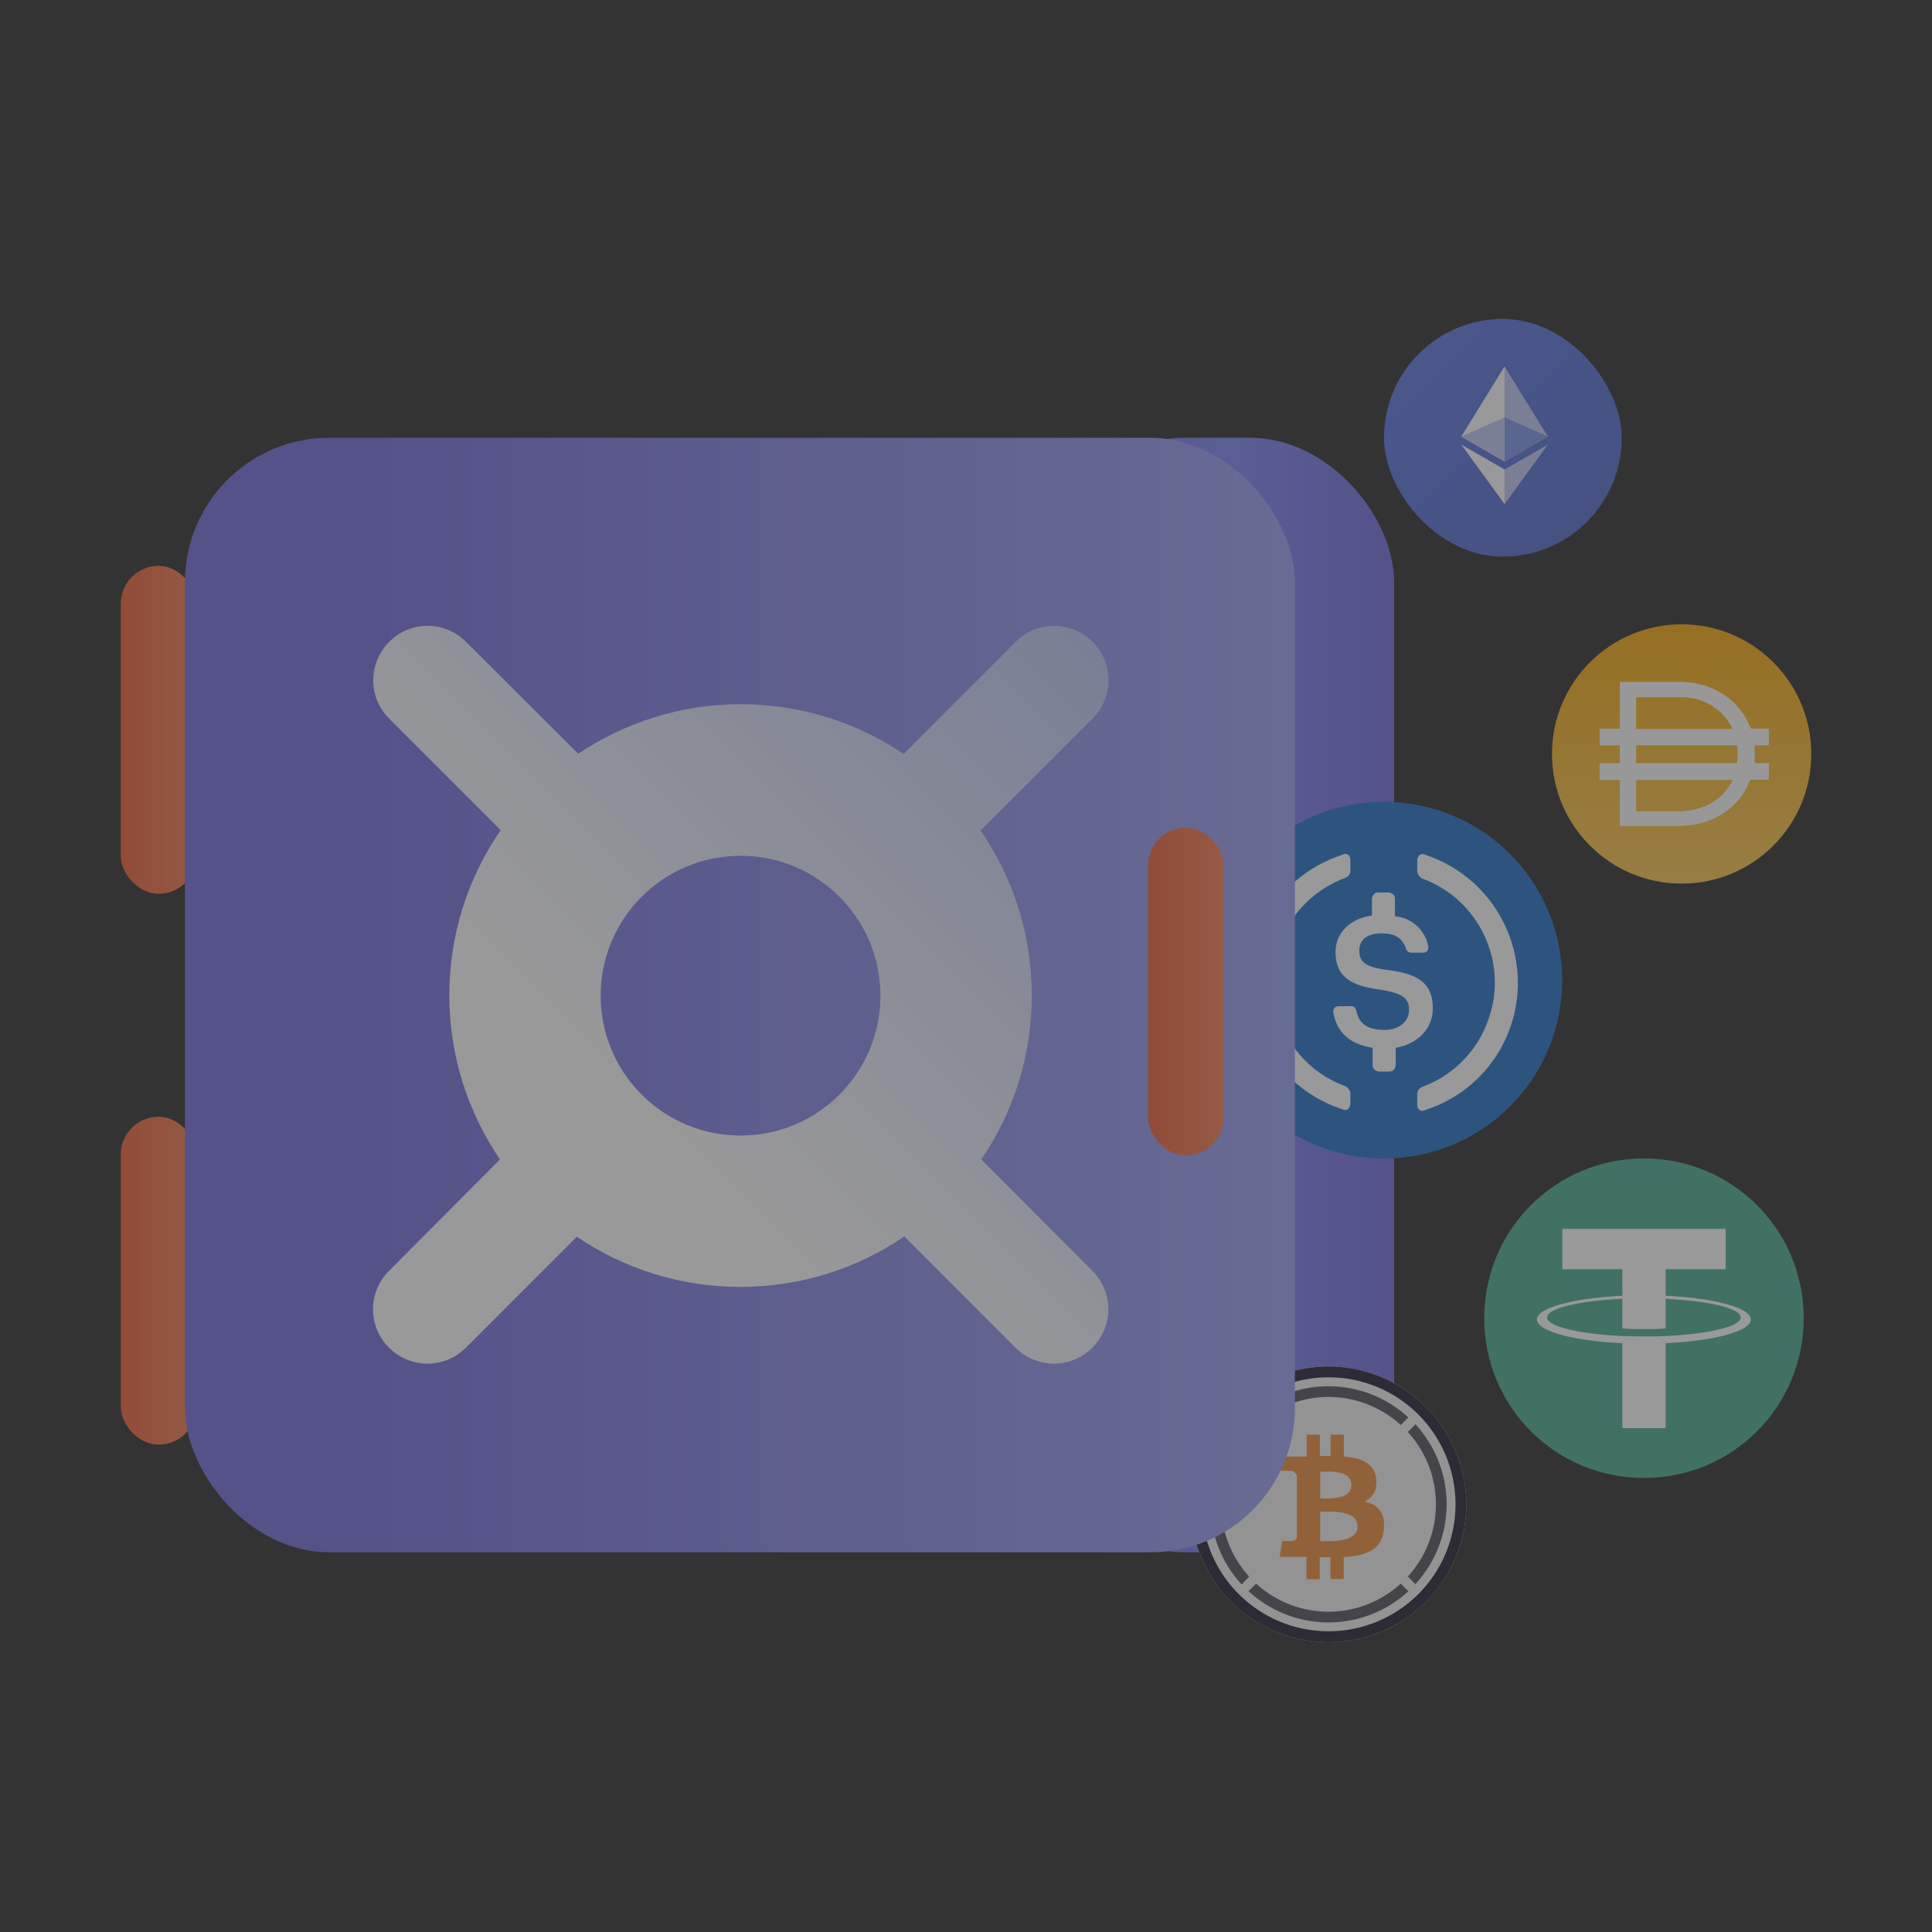 <svg width="134" height="134" viewBox="0 0 134 134" fill="none" xmlns="http://www.w3.org/2000/svg">
<rect x="0" y="0" width="134" height="134" fill="#333333" stroke="none"/>
<g opacity="0.5">
<mask id="mask0_1062_5513" style="mask-type:alpha" maskUnits="userSpaceOnUse" x="0" y="0" width="134" height="134">
<rect width="134" height="134" fill="#D9D9D9"/>
</mask>
<g mask="url(#mask0_1062_5513)">
<rect x="96.694" y="107.662" width="24.553" height="77.298" rx="10" transform="rotate(-180 96.694 107.662)" fill="url(#paint0_linear_1062_5513)"/>
<circle cx="92.14" cy="104.339" r="9.559" fill="#F4F4F4"/>
<path d="M98.17 98.792L97.645 99.317C98.898 100.687 99.593 102.476 99.593 104.332C99.593 106.188 98.898 107.977 97.645 109.347L98.17 109.872C99.563 108.361 100.337 106.381 100.337 104.326C100.337 102.271 99.563 100.291 98.17 98.78V98.792Z" fill="#5A5564"/>
<path d="M87.128 98.837C88.498 97.585 90.287 96.89 92.143 96.89C93.999 96.89 95.788 97.585 97.158 98.837L97.683 98.312C96.172 96.919 94.192 96.146 92.137 96.146C90.082 96.146 88.102 96.919 86.591 98.312L87.128 98.837Z" fill="#5A5564"/>
<path d="M86.641 109.351C85.389 107.982 84.696 106.194 84.696 104.339C84.696 102.484 85.389 100.696 86.641 99.327L86.116 98.802C84.723 100.313 83.949 102.293 83.949 104.348C83.949 106.403 84.723 108.383 86.116 109.894L86.641 109.351Z" fill="#5A5564"/>
<path d="M97.151 109.837C95.781 111.09 93.992 111.785 92.136 111.785C90.28 111.785 88.491 111.09 87.121 109.837L86.596 110.362C88.107 111.755 90.087 112.529 92.142 112.529C94.197 112.529 96.177 111.755 97.688 110.362L97.151 109.837Z" fill="#5A5564"/>
<path d="M95.454 102.588C95.349 101.493 94.404 101.125 93.209 101.013V99.505H92.285V100.985C92.041 100.985 91.793 100.985 91.546 100.985V99.505H90.629V101.024H88.755V102.012C88.755 102.012 89.438 102 89.427 102.012C89.55 101.999 89.674 102.034 89.772 102.109C89.87 102.185 89.934 102.296 89.952 102.418V106.576C89.95 106.619 89.938 106.661 89.919 106.7C89.9 106.739 89.873 106.773 89.84 106.801C89.808 106.83 89.77 106.852 89.73 106.866C89.689 106.88 89.645 106.885 89.602 106.882C89.615 106.892 88.93 106.882 88.93 106.882L88.755 107.986H90.612V109.529H91.536V108.009H92.274V109.522H93.2V107.997C94.761 107.902 95.849 107.517 95.985 106.056C96.096 104.88 95.543 104.355 94.659 104.144C95.196 103.879 95.529 103.389 95.454 102.588ZM94.159 105.874C94.159 107.022 92.192 106.891 91.566 106.891V104.854C92.192 104.856 94.159 104.675 94.159 105.874ZM93.73 103.004C93.73 104.054 92.089 103.927 91.567 103.927V102.075C92.089 102.075 93.73 101.911 93.73 103.004Z" fill="#F09242"/>
<path d="M92.138 113.898C90.247 113.898 88.4 113.337 86.828 112.287C85.256 111.236 84.031 109.743 83.308 107.997C82.585 106.25 82.395 104.328 82.764 102.474C83.133 100.62 84.044 98.917 85.38 97.58C86.717 96.243 88.42 95.333 90.274 94.964C92.128 94.595 94.05 94.784 95.797 95.508C97.543 96.231 99.036 97.456 100.087 99.028C101.137 100.599 101.698 102.447 101.699 104.338C101.699 105.593 101.452 106.836 100.971 107.997C100.491 109.157 99.787 110.211 98.899 111.099C98.011 111.986 96.957 112.691 95.797 113.171C94.637 113.651 93.393 113.899 92.138 113.898ZM92.138 95.526C90.396 95.527 88.694 96.045 87.246 97.013C85.799 97.982 84.671 99.358 84.005 100.967C83.34 102.577 83.166 104.347 83.506 106.055C83.847 107.764 84.686 109.332 85.918 110.564C87.149 111.795 88.719 112.634 90.427 112.973C92.135 113.313 93.906 113.139 95.515 112.472C97.124 111.806 98.499 110.677 99.468 109.23C100.435 107.782 100.952 106.079 100.953 104.338C100.954 103.18 100.726 102.034 100.283 100.964C99.84 99.894 99.191 98.923 98.372 98.104C97.553 97.286 96.581 96.637 95.512 96.195C94.442 95.752 93.295 95.525 92.138 95.526Z" fill="#2A233A"/>
<path d="M95.978 80.35C102.832 80.35 108.346 74.837 108.346 67.983C108.346 61.129 102.832 55.615 95.978 55.615C89.125 55.615 83.611 61.129 83.611 67.983C83.611 74.837 89.125 80.35 95.978 80.35Z" fill="#2775CA"/>
<path d="M99.379 69.941C99.379 68.137 98.297 67.519 96.133 67.261C94.587 67.055 94.278 66.643 94.278 65.921C94.278 65.2 94.793 64.736 95.824 64.736C96.751 64.736 97.267 65.045 97.524 65.818C97.576 65.973 97.73 66.076 97.885 66.076H98.709C98.915 66.076 99.07 65.921 99.07 65.715V65.664C98.864 64.53 97.936 63.654 96.751 63.551V62.314C96.751 62.108 96.597 61.953 96.339 61.902H95.566C95.36 61.902 95.205 62.056 95.154 62.314V63.499C93.608 63.706 92.629 64.736 92.629 66.025C92.629 67.725 93.659 68.395 95.824 68.653C97.267 68.91 97.73 69.219 97.73 70.044C97.73 70.868 97.009 71.435 96.03 71.435C94.69 71.435 94.226 70.868 94.072 70.095C94.02 69.889 93.865 69.786 93.711 69.786H92.835C92.629 69.786 92.474 69.941 92.474 70.147V70.198C92.68 71.487 93.505 72.414 95.205 72.672V73.909C95.205 74.115 95.36 74.269 95.618 74.321H96.39C96.597 74.321 96.751 74.166 96.803 73.909V72.672C98.349 72.414 99.379 71.332 99.379 69.941Z" fill="white"/>
<path d="M93.35 75.352C89.331 73.909 87.27 69.425 88.764 65.457C89.537 63.293 91.238 61.644 93.35 60.871C93.557 60.768 93.66 60.614 93.66 60.356V59.634C93.66 59.428 93.557 59.274 93.35 59.222C93.299 59.222 93.196 59.222 93.144 59.274C88.249 60.82 85.569 66.024 87.115 70.92C88.043 73.806 90.259 76.022 93.144 76.949C93.35 77.052 93.557 76.949 93.608 76.743C93.66 76.691 93.66 76.64 93.66 76.537V75.815C93.66 75.661 93.505 75.455 93.35 75.352ZM98.813 59.274C98.607 59.171 98.401 59.274 98.349 59.48C98.297 59.531 98.297 59.583 98.297 59.686V60.407C98.297 60.614 98.452 60.82 98.607 60.923C102.626 62.365 104.688 66.849 103.193 70.817C102.42 72.981 100.719 74.63 98.607 75.403C98.401 75.506 98.297 75.661 98.297 75.918V76.64C98.297 76.846 98.401 77.001 98.607 77.052C98.658 77.052 98.761 77.052 98.813 77.001C103.708 75.455 106.388 70.25 104.842 65.354C103.915 62.417 101.647 60.201 98.813 59.274Z" fill="white"/>
<path d="M114.022 102.509C120.162 102.509 125.102 97.57 125.102 91.43C125.102 85.29 120.162 80.351 114.022 80.351C107.882 80.351 102.943 85.29 102.943 91.43C102.943 97.57 107.882 102.509 114.022 102.509Z" fill="#50AF95"/>
<path fill-rule="evenodd" clip-rule="evenodd" d="M115.528 92.661C115.444 92.668 115.008 92.694 114.037 92.694C113.264 92.694 112.715 92.671 112.522 92.661C109.535 92.529 107.306 92.003 107.306 91.373C107.306 90.743 109.535 90.218 112.522 90.083V92.138C112.718 92.152 113.277 92.185 114.05 92.185C114.978 92.185 115.442 92.146 115.526 92.138V90.085C118.506 90.219 120.731 90.745 120.731 91.373C120.731 92.001 118.507 92.527 115.526 92.661L115.528 92.661ZM115.528 89.872V88.034H119.688V85.231H108.362V88.034H112.522V89.871C109.141 90.029 106.599 90.706 106.599 91.517C106.599 92.329 109.141 93.005 112.522 93.163V99.054H115.528V93.161C118.901 93.004 121.439 92.328 121.439 91.517C121.439 90.706 118.903 90.029 115.528 89.871L115.528 89.872Z" fill="white"/>
<rect x="8.375" y="39.247" width="5.249" height="22.744" rx="2.624" fill="url(#paint1_linear_1062_5513)"/>
<rect x="8.375" y="77.455" width="5.249" height="22.744" rx="2.624" fill="url(#paint2_linear_1062_5513)"/>
<path d="M116.635 43.301C121.602 43.301 125.627 47.327 125.627 52.293C125.627 57.26 121.602 61.286 116.635 61.286C111.669 61.286 107.643 57.26 107.643 52.293C107.643 47.327 111.669 43.301 116.635 43.301Z" fill="url(#paint3_linear_1062_5513)"/>
<path d="M116.963 52.928H120.38C120.453 52.928 120.487 52.928 120.493 52.833C120.521 52.485 120.521 52.135 120.493 51.787C120.493 51.72 120.459 51.692 120.386 51.692H113.586C113.501 51.692 113.479 51.72 113.479 51.799V52.799C113.479 52.928 113.479 52.928 113.613 52.928H116.963ZM120.111 50.523C120.121 50.497 120.121 50.469 120.111 50.444C120.054 50.32 119.987 50.202 119.908 50.09C119.79 49.9 119.651 49.725 119.492 49.567C119.417 49.472 119.331 49.387 119.233 49.315C118.747 48.901 118.169 48.608 117.547 48.46C117.234 48.39 116.913 48.356 116.592 48.359H113.574C113.49 48.359 113.478 48.393 113.478 48.466V50.461C113.478 50.545 113.478 50.568 113.585 50.568H120.071C120.071 50.568 120.127 50.556 120.138 50.523H120.111H120.111ZM120.111 54.097C120.016 54.087 119.919 54.087 119.824 54.097H113.591C113.507 54.097 113.479 54.097 113.479 54.21V56.16C113.479 56.25 113.479 56.273 113.591 56.273H116.469C116.606 56.283 116.744 56.273 116.879 56.245C117.296 56.215 117.707 56.124 118.099 55.975C118.241 55.925 118.379 55.861 118.509 55.784H118.548C119.223 55.433 119.77 54.882 120.116 54.205C120.116 54.205 120.155 54.12 120.111 54.098V54.097ZM112.349 57.284V57.25V55.941V55.497V54.176C112.349 54.103 112.349 54.092 112.259 54.092H111.04C110.972 54.092 110.944 54.092 110.944 54.002V52.934H112.248C112.321 52.934 112.349 52.934 112.349 52.839V51.782C112.349 51.715 112.349 51.698 112.259 51.698H111.04C110.972 51.698 110.944 51.698 110.944 51.608V50.619C110.944 50.557 110.944 50.541 111.034 50.541H112.242C112.327 50.541 112.349 50.541 112.349 50.434V47.404C112.349 47.315 112.349 47.292 112.462 47.292H116.677C116.983 47.304 117.287 47.338 117.587 47.393C118.207 47.508 118.802 47.729 119.346 48.045C119.707 48.258 120.04 48.514 120.335 48.809C120.558 49.041 120.759 49.291 120.937 49.557C121.114 49.827 121.26 50.115 121.376 50.417C121.39 50.495 121.465 50.548 121.544 50.535H122.55C122.679 50.535 122.679 50.535 122.684 50.659V51.581C122.684 51.67 122.651 51.693 122.561 51.693H121.785C121.706 51.693 121.684 51.693 121.689 51.794C121.72 52.137 121.72 52.48 121.689 52.822C121.689 52.918 121.689 52.929 121.797 52.929H122.684C122.723 52.98 122.684 53.031 122.684 53.081C122.69 53.147 122.69 53.213 122.684 53.278V53.958C122.684 54.053 122.656 54.082 122.572 54.082H121.509C121.435 54.068 121.363 54.115 121.346 54.189C121.093 54.846 120.689 55.436 120.166 55.908C119.975 56.081 119.774 56.242 119.564 56.392C119.339 56.521 119.121 56.656 118.89 56.763C118.465 56.954 118.02 57.094 117.563 57.184C117.13 57.262 116.69 57.297 116.248 57.291H112.348V57.285L112.349 57.284Z" fill="#FEFEFD"/>
<rect x="95.991" y="22.121" width="16.49" height="16.49" rx="8.245" fill="url(#paint4_linear_1062_5513)"/>
<path d="M104.355 25.419L104.29 25.637V31.945L104.355 32.009L107.357 30.278L104.355 25.419Z" fill="#C1CCF8"/>
<path d="M104.353 25.419L101.351 30.278L104.353 32.009V28.947V25.419Z" fill="white"/>
<path d="M104.356 32.564L104.319 32.608V34.855L104.356 34.961L107.36 30.834L104.356 32.564Z" fill="#C1CCF8"/>
<path d="M104.353 34.961V32.564L101.351 30.834L104.353 34.961Z" fill="white"/>
<path d="M104.355 32.009L107.357 30.278L104.355 28.947V32.009Z" fill="#8197EE"/>
<path d="M101.351 30.278L104.353 32.009V28.947L101.351 30.278Z" fill="#C1CCF8"/>
<rect x="12.83" y="30.365" width="76.98" height="77.298" rx="10" fill="url(#paint5_linear_1062_5513)"/>
<rect x="79.628" y="57.404" width="5.249" height="22.744" rx="2.624" fill="url(#paint6_linear_1062_5513)"/>
<path fill-rule="evenodd" clip-rule="evenodd" d="M68.064 80.414C70.274 77.169 71.563 73.257 71.563 69.042C71.563 64.795 70.258 60.867 68.016 57.606L75.778 49.845C77.257 48.366 77.257 45.98 75.778 44.517C74.298 43.037 71.913 43.037 70.449 44.517L62.672 52.294C59.443 50.115 55.562 48.843 51.38 48.843C47.212 48.843 43.332 50.115 40.103 52.278L32.325 44.517C30.846 43.037 28.461 43.037 26.997 44.517C25.518 45.996 25.518 48.382 26.997 49.845L34.727 57.575C32.484 60.835 31.164 64.779 31.164 69.026C31.164 73.257 32.469 77.169 34.679 80.414L26.981 88.144C25.502 89.623 25.502 92.008 26.981 93.472C28.461 94.951 30.846 94.951 32.31 93.472L40.008 85.774C43.236 87.969 47.149 89.257 51.348 89.257C55.562 89.257 59.475 87.969 62.72 85.758L70.433 93.472C71.913 94.951 74.298 94.951 75.762 93.472C77.241 91.993 77.241 89.607 75.762 88.144L68.064 80.414ZM51.364 78.76C46.004 78.76 41.662 74.418 41.662 69.058C41.662 63.698 46.004 59.356 51.364 59.356C56.724 59.356 61.066 63.698 61.066 69.058C61.066 74.418 56.724 78.76 51.364 78.76Z" fill="url(#paint7_linear_1062_5513)"/>
</g>
</g>
<defs>
<linearGradient id="paint0_linear_1062_5513" x1="118.66" y1="146.31" x2="96.694" y2="146.31" gradientUnits="userSpaceOnUse">
<stop stop-color="#7770E0"/>
<stop offset="0.469" stop-color="#808BF7"/>
<stop offset="1" stop-color="#7770E0"/>
</linearGradient>
<linearGradient id="paint1_linear_1062_5513" x1="8.375" y1="53.88" x2="14.26" y2="53.88" gradientUnits="userSpaceOnUse">
<stop stop-color="#F0633D"/>
<stop offset="1" stop-color="#F8845B"/>
</linearGradient>
<linearGradient id="paint2_linear_1062_5513" x1="8.375" y1="92.088" x2="14.26" y2="92.088" gradientUnits="userSpaceOnUse">
<stop stop-color="#F1643E"/>
<stop offset="1" stop-color="#F8845B"/>
</linearGradient>
<linearGradient id="paint3_linear_1062_5513" x1="116.635" y1="43.301" x2="116.635" y2="61.286" gradientUnits="userSpaceOnUse">
<stop stop-color="#F9AB12"/>
<stop offset="1" stop-color="#FBC856"/>
</linearGradient>
<linearGradient id="paint4_linear_1062_5513" x1="112.481" y1="38.611" x2="95.991" y2="22.121" gradientUnits="userSpaceOnUse">
<stop stop-color="#556ECC"/>
<stop offset="1" stop-color="#627EEA"/>
</linearGradient>
<linearGradient id="paint5_linear_1062_5513" x1="98.716" y1="69.013" x2="24.52" y2="69.013" gradientUnits="userSpaceOnUse">
<stop stop-color="#A3ABF8"/>
<stop offset="1" stop-color="#7770E0"/>
</linearGradient>
<linearGradient id="paint6_linear_1062_5513" x1="79.628" y1="72.036" x2="85.513" y2="72.036" gradientUnits="userSpaceOnUse">
<stop stop-color="#F1643E"/>
<stop offset="1" stop-color="#F8845B"/>
</linearGradient>
<linearGradient id="paint7_linear_1062_5513" x1="44.083" y1="76.092" x2="75.416" y2="44.759" gradientUnits="userSpaceOnUse">
<stop stop-color="white"/>
<stop offset="1" stop-color="#C1CCF8"/>
</linearGradient>
</defs>
</svg>
